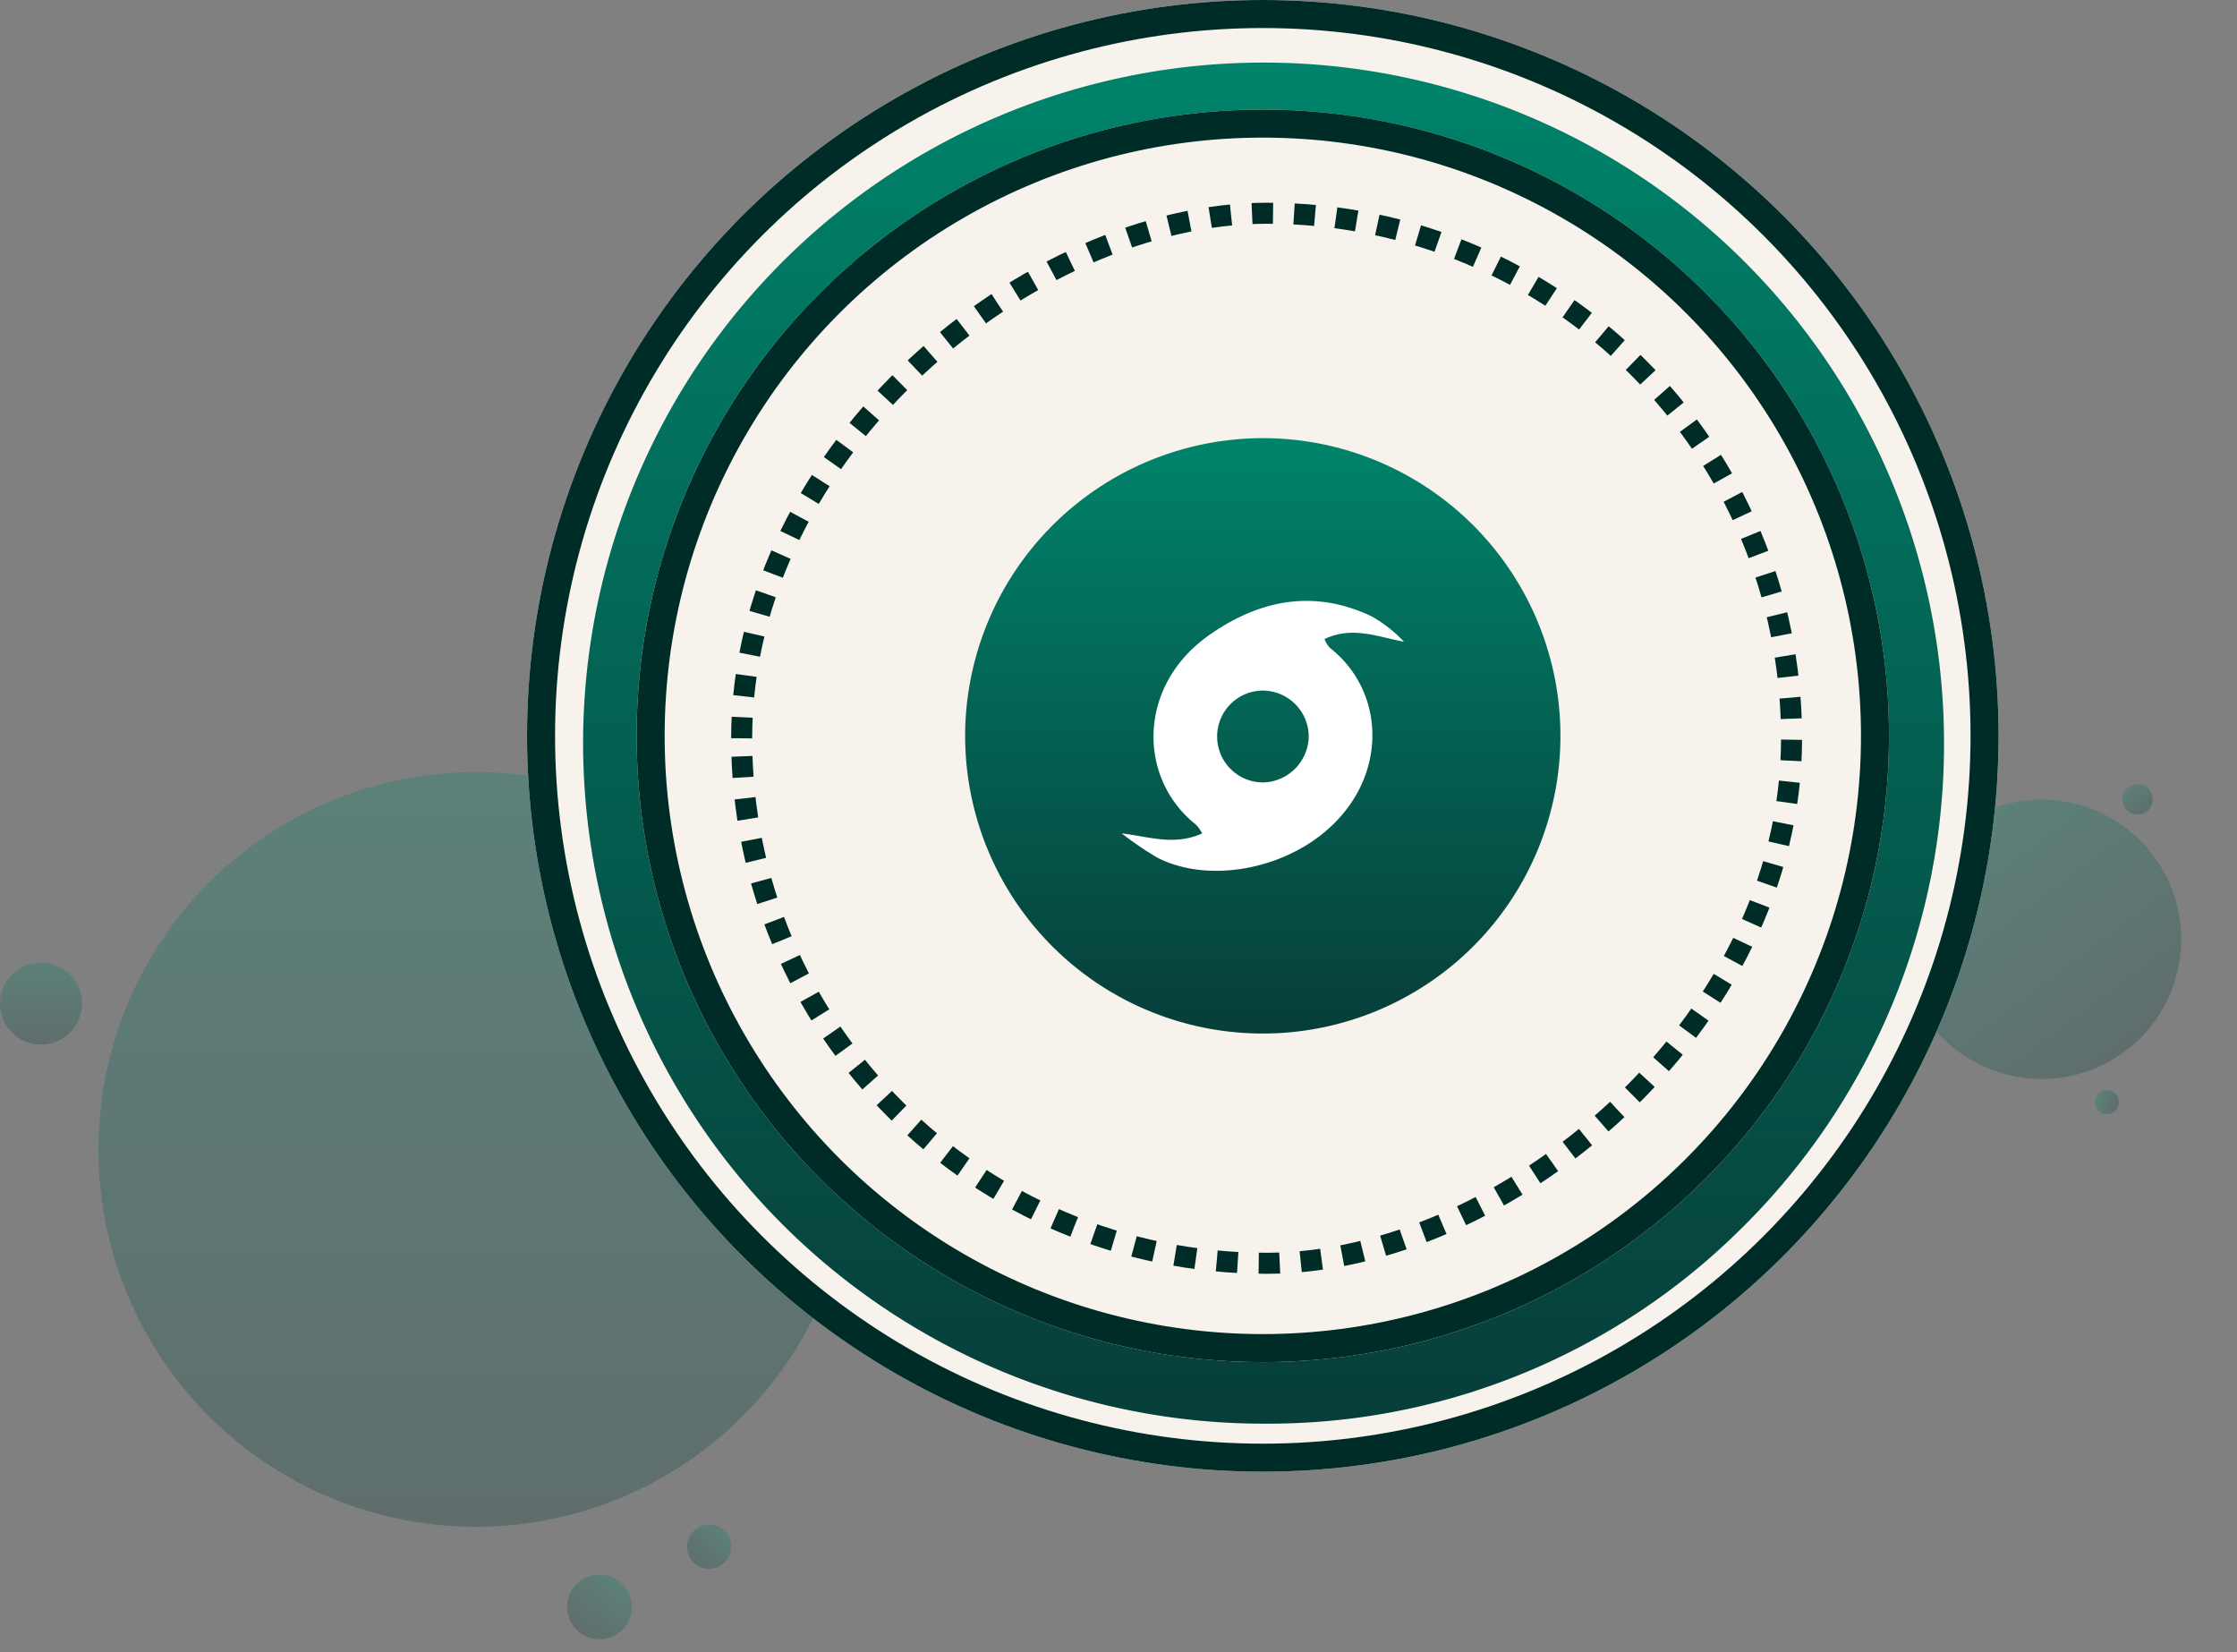 <svg xmlns="http://www.w3.org/2000/svg" xmlns:xlink="http://www.w3.org/1999/xlink" width="159.644" height="117.91" viewBox="0 0 159.644 117.91">
  <rect x="0" y="0" width="159.644" height="117.91" fill="#808080" stroke="none"/>
  <defs>
    <linearGradient id="linear-gradient" x1="0.5" x2="0.5" y2="1" gradientUnits="objectBoundingBox">
      <stop offset="0" stop-color="#00836a"/>
      <stop offset="1" stop-color="#073e39"/>
    </linearGradient>
    <linearGradient id="linear-gradient-6" y1="1" y2="0" xlink:href="#linear-gradient"/>
    <clipPath id="clip-path">
      <rect id="Rectangle_8356" data-name="Rectangle 8356" width="20.15" height="19.26" fill="#fff"/>
    </clipPath>
  </defs>
  <g id="illustration" transform="translate(-77 -518.09)">
    <g id="face_ID" data-name="face ID" transform="translate(28 11.09)">
      <g id="Group_39521" data-name="Group 39521" transform="translate(49 562.092)" opacity="0.272">
        <circle id="Ellipse_1999" data-name="Ellipse 1999" cx="26.928" cy="26.928" r="26.928" transform="translate(7.023 0)" fill="url(#linear-gradient)"/>
        <path id="Path_25533" data-name="Path 25533" d="M2.307,4.614A2.307,2.307,0,1,0,0,2.307,2.307,2.307,0,0,0,2.307,4.614Z" transform="translate(42.44 56.329) rotate(39)" fill="url(#linear-gradient)"/>
        <path id="Path_25534" data-name="Path 25534" d="M1.575,3.151A1.575,1.575,0,1,0,0,1.575,1.576,1.576,0,0,0,1.575,3.151Z" transform="translate(50.376 53.056) rotate(39)" fill="url(#linear-gradient)"/>
        <path id="Path_25535" data-name="Path 25535" d="M15.209,6.11a2.926,2.926,0,1,0-2.926-2.926A2.926,2.926,0,0,0,15.209,6.11Z" transform="translate(-12.284 13.335)" fill="url(#linear-gradient)"/>
      </g>
      <g id="Group_39533" data-name="Group 39533" transform="matrix(0.799, -0.602, 0.602, 0.799, 180.736, 572.065)" opacity="0.272">
        <circle id="Ellipse_1999-2" data-name="Ellipse 1999" cx="9.964" cy="9.964" r="9.964" transform="translate(0 0)" fill="url(#linear-gradient)"/>
        <path id="Path_25533-2" data-name="Path 25533" d="M.854,0A.854.854,0,1,1,0,.854.854.854,0,0,1,.854,0Z" transform="translate(7.897 22.17) rotate(141)" fill="url(#linear-gradient-6)"/>
        <path id="Path_25534-2" data-name="Path 25534" d="M.583,0A.583.583,0,1,1,0,.583.583.583,0,0,1,.583,0Z" transform="translate(4.62 20.538) rotate(141)" fill="url(#linear-gradient-6)"/>
        <path id="Path_25535-2" data-name="Path 25535" d="M1.083,2.165A1.083,1.083,0,1,1,2.165,1.083,1.083,1.083,0,0,1,1.083,2.165Z" transform="translate(20.361 5.03)" fill="url(#linear-gradient)"/>
      </g>
      <g id="Ellipse_2007" data-name="Ellipse 2007" transform="translate(86.612 507)" fill="#f7f2ec" stroke="#002c27" stroke-width="2">
        <circle cx="52.508" cy="52.508" r="52.508" stroke="none"/>
        <circle cx="52.508" cy="52.508" r="51.508" fill="none"/>
      </g>
      <g id="Group_39720" data-name="Group 39720" transform="translate(90.804 511.469)">
        <g id="Group_39719" data-name="Group 39719" transform="translate(0 0)">
          <path id="Path_27264" data-name="Path 27264" d="M491.855,1199.692a48.518,48.518,0,0,1-14.435,34.6,47.886,47.886,0,0,1-34.031,13.957,48.561,48.561,0,1,1,48.466-48.561Z" transform="translate(-394.923 -1151.13)" fill="url(#linear-gradient)"/>
        </g>
      </g>
      <g id="Ellipse_2008" data-name="Ellipse 2008" transform="translate(94.433 514.82)" fill="#f7f2ec" stroke="#002c27" stroke-width="2">
        <circle cx="44.688" cy="44.688" r="44.688" stroke="none"/>
        <circle cx="44.688" cy="44.688" r="43.688" fill="none"/>
      </g>
      <g id="Rectangle_7600" data-name="Rectangle 7600" transform="translate(101.178 597.894) rotate(-90)" fill="none" stroke="#002c27" stroke-width="1.5" stroke-dasharray="1.5 1.5">
        <rect width="76.428" height="76.428" rx="38.214" stroke="none"/>
        <rect x="0.75" y="0.75" width="74.928" height="74.928" rx="37.464" fill="none"/>
      </g>
      <g id="Group_23702" data-name="Group 23702" transform="translate(76.333 281.57)">
        <g id="Group_23667" data-name="Group 23667" transform="translate(41.544 256.695)">
          <g id="Group_23666" data-name="Group 23666">
            <path id="Path_16523" data-name="Path 16523" d="M26.342,5.1A21.242,21.242,0,1,1,5.1,26.342,21.271,21.271,0,0,1,26.342,5.1Z" transform="translate(-5.1 -5.1)" fill="url(#linear-gradient)"/>
          </g>
        </g>
      </g>
      <g id="Group_44270" data-name="Group 44270" transform="translate(129.045 549.878)">
        <g id="Group_44269" data-name="Group 44269" transform="translate(0 0)" clip-path="url(#clip-path)">
          <path id="Path_117618" data-name="Path 117618" d="M0,16.586c1.987.246,3.764.9,5.75.005a3.015,3.015,0,0,0-.441-.623c-4.169-3.291-4.2-9.891.9-13.5C9.784-.064,13.687-.864,17.822,1.093A9.561,9.561,0,0,1,20.15,2.914c-1.874-.348-3.678-1.135-5.674-.193a2.154,2.154,0,0,0,.365.612c4.068,3.171,4.194,9.362-.347,13.158-3.317,2.773-8.473,3.621-11.962,1.821A24.209,24.209,0,0,1,0,16.586M10.033,6.4a3.277,3.277,0,0,0,.12,6.553,3.339,3.339,0,0,0,3.2-3.272A3.294,3.294,0,0,0,10.033,6.4" transform="translate(0 0)" fill="#fff"/>
        </g>
      </g>
    </g>
  </g>
</svg>
